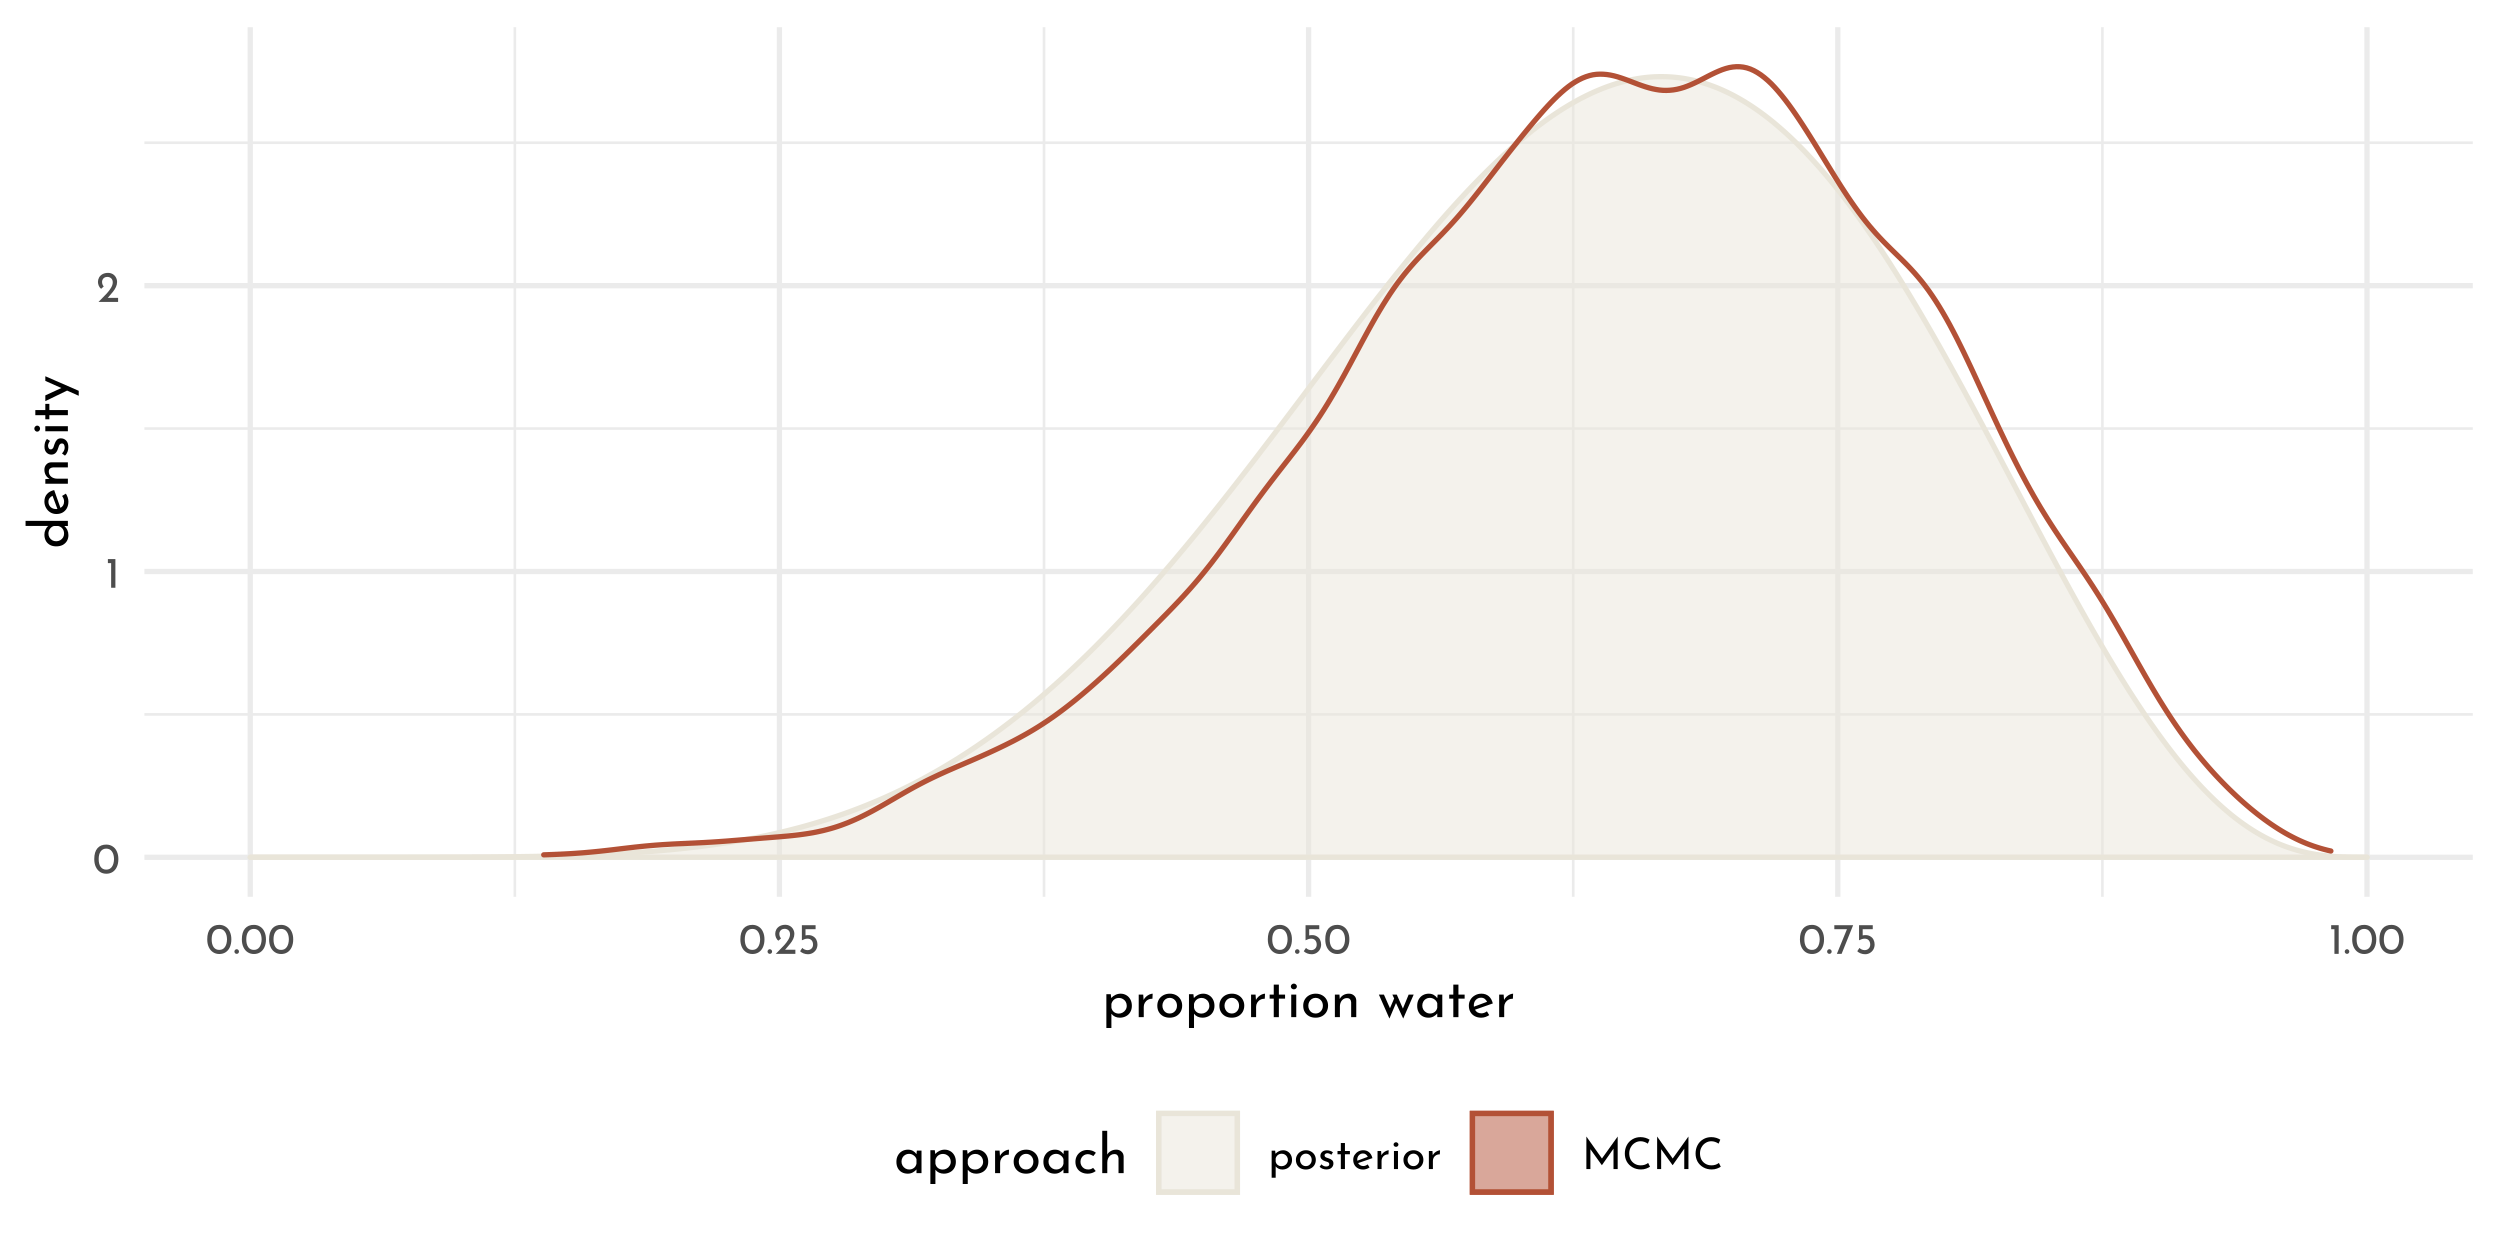 <?xml version="1.0" encoding="UTF-8"?>
<svg xmlns="http://www.w3.org/2000/svg" xmlns:xlink="http://www.w3.org/1999/xlink" width="504pt" height="252pt" viewBox="0 0 504 252" version="1.1">
<defs>
<g>
<symbol overflow="visible" id="glyph0-0">
<path style="stroke:none;" d=""/>
</symbol>
<symbol overflow="visible" id="glyph0-1">
<path style="stroke:none;" d="M 2.75 0.031 C 2.27 0.031 1.848 -0.086 1.484 -0.328 C 1.117 -0.566 0.832 -0.906 0.625 -1.344 C 0.414 -1.789 0.312 -2.316 0.312 -2.922 C 0.312 -3.879 0.523 -4.609 0.953 -5.109 C 1.391 -5.609 1.988 -5.852 2.75 -5.844 C 3.219 -5.844 3.633 -5.723 4 -5.484 C 4.375 -5.254 4.66 -4.914 4.859 -4.469 C 5.066 -4.031 5.172 -3.516 5.172 -2.922 C 5.172 -2.305 5.066 -1.773 4.859 -1.328 C 4.66 -0.891 4.375 -0.551 4 -0.312 C 3.633 -0.082 3.219 0.031 2.75 0.031 Z M 2.734 -0.797 C 3.234 -0.797 3.613 -0.988 3.875 -1.375 C 4.145 -1.758 4.285 -2.281 4.297 -2.938 C 4.285 -3.57 4.145 -4.078 3.875 -4.453 C 3.613 -4.836 3.234 -5.031 2.734 -5.031 C 2.242 -5.031 1.863 -4.836 1.594 -4.453 C 1.332 -4.078 1.203 -3.566 1.203 -2.922 C 1.203 -2.266 1.332 -1.742 1.594 -1.359 C 1.863 -0.984 2.242 -0.797 2.734 -0.797 Z M 2.734 -0.797 "/>
</symbol>
<symbol overflow="visible" id="glyph0-2">
<path style="stroke:none;" d="M 1.984 -5.781 L 1.984 0 L 1.125 0 L 1.125 -4.969 L 0.469 -4.969 L 0.469 -5.781 Z M 1.984 -5.781 "/>
</symbol>
<symbol overflow="visible" id="glyph0-3">
<path style="stroke:none;" d="M 4.422 -0.828 L 4.422 0 L 0.469 0 L 0.766 -0.297 C 1.359 -0.891 1.82 -1.367 2.156 -1.734 C 2.5 -2.109 2.781 -2.484 3 -2.859 C 3.227 -3.242 3.344 -3.602 3.344 -3.938 C 3.344 -4.301 3.234 -4.578 3.016 -4.766 C 2.805 -4.953 2.551 -5.047 2.25 -5.047 C 2.008 -5.047 1.805 -4.992 1.641 -4.891 C 1.484 -4.785 1.367 -4.656 1.297 -4.5 C 1.223 -4.352 1.188 -4.207 1.188 -4.062 C 1.188 -3.688 1.301 -3.375 1.531 -3.125 L 1.016 -2.656 C 0.816 -2.77 0.656 -2.969 0.531 -3.25 C 0.414 -3.531 0.359 -3.789 0.359 -4.031 C 0.359 -4.352 0.438 -4.656 0.594 -4.938 C 0.758 -5.219 0.992 -5.441 1.297 -5.609 C 1.609 -5.773 1.973 -5.859 2.391 -5.859 C 2.742 -5.859 3.062 -5.773 3.344 -5.609 C 3.625 -5.441 3.836 -5.219 3.984 -4.938 C 4.141 -4.656 4.219 -4.348 4.219 -4.016 C 4.219 -3.68 4.141 -3.344 3.984 -3 C 3.828 -2.664 3.629 -2.352 3.391 -2.062 C 3.16 -1.77 2.852 -1.406 2.469 -0.969 L 2.344 -0.828 Z M 4.422 -0.828 "/>
</symbol>
<symbol overflow="visible" id="glyph0-4">
<path style="stroke:none;" d="M 0.297 -0.469 C 0.297 -0.594 0.344 -0.703 0.438 -0.797 C 0.531 -0.891 0.641 -0.938 0.766 -0.938 C 0.879 -0.938 0.984 -0.891 1.078 -0.797 C 1.172 -0.703 1.219 -0.594 1.219 -0.469 C 1.219 -0.332 1.172 -0.219 1.078 -0.125 C 0.984 -0.039 0.879 0 0.766 0 C 0.641 0 0.531 -0.039 0.438 -0.125 C 0.344 -0.219 0.297 -0.332 0.297 -0.469 Z M 0.297 -0.469 "/>
</symbol>
<symbol overflow="visible" id="glyph0-5">
<path style="stroke:none;" d="M 2.266 -3.781 C 2.641 -3.781 2.961 -3.691 3.234 -3.516 C 3.516 -3.348 3.723 -3.125 3.859 -2.844 C 4.004 -2.562 4.078 -2.242 4.078 -1.891 C 4.078 -1.523 3.992 -1.191 3.828 -0.891 C 3.66 -0.598 3.43 -0.363 3.141 -0.188 C 2.848 -0.008 2.52 0.078 2.156 0.078 C 1.852 0.078 1.555 0.02 1.266 -0.094 C 0.984 -0.207 0.754 -0.352 0.578 -0.531 L 1.031 -1.203 C 1.145 -1.066 1.297 -0.957 1.484 -0.875 C 1.68 -0.789 1.879 -0.75 2.078 -0.75 C 2.398 -0.75 2.664 -0.852 2.875 -1.062 C 3.082 -1.27 3.188 -1.535 3.188 -1.859 C 3.188 -2.223 3.086 -2.516 2.891 -2.734 C 2.703 -2.953 2.426 -3.062 2.062 -3.062 C 1.863 -3.062 1.676 -3.031 1.5 -2.969 C 1.32 -2.914 1.133 -2.836 0.938 -2.734 L 0.938 -5.781 L 3.703 -5.781 L 3.703 -4.969 L 1.672 -4.969 L 1.672 -3.719 C 1.859 -3.758 2.055 -3.781 2.266 -3.781 Z M 2.266 -3.781 "/>
</symbol>
<symbol overflow="visible" id="glyph0-6">
<path style="stroke:none;" d="M 4.062 -5.781 L 1.734 0 L 0.781 0 L 2.812 -4.969 L 0.266 -4.969 L 0.266 -5.781 Z M 4.062 -5.781 "/>
</symbol>
<symbol overflow="visible" id="glyph0-7">
<path style="stroke:none;" d="M 3.016 -3.797 C 3.359 -3.797 3.664 -3.711 3.938 -3.547 C 4.219 -3.379 4.438 -3.145 4.594 -2.844 C 4.75 -2.551 4.828 -2.211 4.828 -1.828 C 4.828 -1.453 4.738 -1.117 4.562 -0.828 C 4.395 -0.535 4.16 -0.305 3.859 -0.141 C 3.566 0.016 3.238 0.094 2.875 0.094 C 2.602 0.094 2.348 0.035 2.109 -0.078 C 1.867 -0.191 1.676 -0.348 1.531 -0.547 L 1.531 1.75 L 0.719 1.75 L 0.719 -3.703 L 1.422 -3.703 L 1.5 -3.094 C 1.688 -3.301 1.91 -3.469 2.172 -3.594 C 2.43 -3.727 2.711 -3.797 3.016 -3.797 Z M 2.703 -0.578 C 2.93 -0.578 3.145 -0.629 3.344 -0.734 C 3.539 -0.836 3.695 -0.984 3.812 -1.172 C 3.938 -1.367 4 -1.586 4 -1.828 C 4 -2.066 3.941 -2.281 3.828 -2.469 C 3.723 -2.664 3.578 -2.816 3.391 -2.922 C 3.203 -3.035 2.992 -3.094 2.766 -3.094 C 2.453 -3.094 2.188 -3.004 1.969 -2.828 C 1.75 -2.66 1.602 -2.43 1.531 -2.141 L 1.531 -1.531 C 1.57 -1.25 1.703 -1.02 1.922 -0.844 C 2.148 -0.664 2.41 -0.578 2.703 -0.578 Z M 2.703 -0.578 "/>
</symbol>
<symbol overflow="visible" id="glyph0-8">
<path style="stroke:none;" d="M 0.391 -1.859 C 0.391 -2.211 0.477 -2.535 0.656 -2.828 C 0.832 -3.129 1.07 -3.363 1.375 -3.531 C 1.688 -3.707 2.035 -3.797 2.422 -3.797 C 2.805 -3.797 3.148 -3.707 3.453 -3.531 C 3.754 -3.363 3.988 -3.133 4.156 -2.844 C 4.32 -2.551 4.406 -2.223 4.406 -1.859 C 4.406 -1.492 4.32 -1.16 4.156 -0.859 C 3.988 -0.566 3.75 -0.332 3.438 -0.156 C 3.133 0.008 2.789 0.094 2.406 0.094 C 2.02 0.094 1.676 0.016 1.375 -0.141 C 1.07 -0.305 0.832 -0.535 0.656 -0.828 C 0.477 -1.129 0.391 -1.473 0.391 -1.859 Z M 1.219 -1.844 C 1.219 -1.613 1.27 -1.398 1.375 -1.203 C 1.477 -1.016 1.617 -0.863 1.797 -0.75 C 1.973 -0.645 2.172 -0.594 2.391 -0.594 C 2.734 -0.594 3.016 -0.711 3.234 -0.953 C 3.461 -1.191 3.578 -1.488 3.578 -1.844 C 3.578 -2.207 3.461 -2.508 3.234 -2.75 C 3.016 -2.988 2.734 -3.109 2.391 -3.109 C 2.172 -3.109 1.973 -3.051 1.797 -2.938 C 1.617 -2.82 1.477 -2.664 1.375 -2.469 C 1.27 -2.281 1.219 -2.07 1.219 -1.844 Z M 1.219 -1.844 "/>
</symbol>
<symbol overflow="visible" id="glyph0-9">
<path style="stroke:none;" d="M 1.734 0.078 C 1.473 0.078 1.219 0.031 0.969 -0.062 C 0.727 -0.156 0.531 -0.289 0.375 -0.469 L 0.734 -0.953 C 0.879 -0.805 1.031 -0.695 1.188 -0.625 C 1.352 -0.551 1.516 -0.516 1.672 -0.516 C 1.867 -0.516 2.023 -0.551 2.141 -0.625 C 2.266 -0.695 2.328 -0.812 2.328 -0.969 C 2.328 -1.094 2.289 -1.191 2.219 -1.266 C 2.145 -1.348 2.055 -1.406 1.953 -1.438 C 1.859 -1.477 1.695 -1.531 1.469 -1.594 C 0.844 -1.801 0.531 -2.16 0.531 -2.672 C 0.531 -2.973 0.645 -3.234 0.875 -3.453 C 1.102 -3.672 1.422 -3.781 1.828 -3.781 C 2.078 -3.781 2.301 -3.742 2.5 -3.672 C 2.707 -3.609 2.895 -3.508 3.062 -3.375 L 2.734 -2.875 C 2.641 -2.969 2.52 -3.039 2.375 -3.094 C 2.227 -3.156 2.094 -3.191 1.969 -3.203 C 1.801 -3.203 1.66 -3.16 1.547 -3.078 C 1.43 -3.004 1.375 -2.898 1.375 -2.766 C 1.375 -2.648 1.41 -2.555 1.484 -2.484 C 1.555 -2.41 1.633 -2.359 1.719 -2.328 C 1.801 -2.297 1.961 -2.238 2.203 -2.156 C 2.504 -2.062 2.738 -1.938 2.906 -1.781 C 3.07 -1.625 3.156 -1.41 3.156 -1.141 C 3.156 -0.785 3.031 -0.492 2.781 -0.266 C 2.539 -0.035 2.191 0.078 1.734 0.078 Z M 1.734 0.078 "/>
</symbol>
<symbol overflow="visible" id="glyph0-10">
<path style="stroke:none;" d="M 1.891 -5.25 L 1.891 -3.641 L 2.891 -3.641 L 2.891 -2.984 L 1.891 -2.984 L 1.891 0 L 1.062 0 L 1.062 -2.984 L 0.391 -2.984 L 0.391 -3.641 L 1.062 -3.641 L 1.062 -5.25 Z M 1.891 -5.25 "/>
</symbol>
<symbol overflow="visible" id="glyph0-11">
<path style="stroke:none;" d="M 2.422 -0.609 C 2.723 -0.609 3.02 -0.719 3.312 -0.938 L 3.688 -0.328 C 3.488 -0.191 3.273 -0.086 3.047 -0.016 C 2.828 0.055 2.613 0.094 2.406 0.094 C 2 0.094 1.645 0.008 1.344 -0.156 C 1.039 -0.32 0.805 -0.551 0.641 -0.844 C 0.473 -1.145 0.391 -1.477 0.391 -1.844 C 0.391 -2.207 0.477 -2.535 0.656 -2.828 C 0.844 -3.117 1.086 -3.352 1.391 -3.531 C 1.703 -3.707 2.047 -3.797 2.422 -3.797 C 2.891 -3.797 3.285 -3.656 3.609 -3.375 C 3.93 -3.094 4.148 -2.703 4.266 -2.203 L 1.375 -1.203 C 1.488 -1.016 1.633 -0.867 1.812 -0.766 C 1.988 -0.66 2.191 -0.609 2.422 -0.609 Z M 2.359 -3.141 C 2.023 -3.141 1.75 -3.02 1.531 -2.781 C 1.312 -2.551 1.203 -2.254 1.203 -1.891 C 1.203 -1.805 1.207 -1.738 1.219 -1.688 L 3.328 -2.469 C 3.242 -2.664 3.117 -2.828 2.953 -2.953 C 2.797 -3.078 2.598 -3.141 2.359 -3.141 Z M 2.359 -3.141 "/>
</symbol>
<symbol overflow="visible" id="glyph0-12">
<path style="stroke:none;" d="M 1.5 -2.781 C 1.594 -2.977 1.723 -3.148 1.891 -3.297 C 2.066 -3.453 2.254 -3.57 2.453 -3.656 C 2.648 -3.738 2.82 -3.785 2.969 -3.797 L 2.922 -2.969 C 2.66 -2.977 2.422 -2.926 2.203 -2.812 C 1.992 -2.695 1.828 -2.535 1.703 -2.328 C 1.586 -2.117 1.531 -1.895 1.531 -1.656 L 1.531 0 L 0.719 0 L 0.719 -3.641 L 1.438 -3.641 Z M 1.5 -2.781 "/>
</symbol>
<symbol overflow="visible" id="glyph0-13">
<path style="stroke:none;" d="M 1.531 -3.641 L 1.531 0 L 0.719 0 L 0.719 -3.641 Z M 0.641 -4.938 C 0.641 -5.07 0.688 -5.18 0.781 -5.266 C 0.883 -5.359 1.004 -5.406 1.141 -5.406 C 1.266 -5.406 1.375 -5.359 1.469 -5.266 C 1.57 -5.18 1.625 -5.07 1.625 -4.938 C 1.625 -4.812 1.57 -4.703 1.469 -4.609 C 1.375 -4.523 1.266 -4.484 1.141 -4.484 C 1.004 -4.484 0.883 -4.523 0.781 -4.609 C 0.688 -4.703 0.641 -4.812 0.641 -4.938 Z M 0.641 -4.938 "/>
</symbol>
<symbol overflow="visible" id="glyph0-14">
<path style="stroke:none;" d="M 7.234 -6.562 L 7.234 0 L 6.391 0 L 6.391 -4.109 L 4.062 -0.797 L 4.031 -0.797 L 1.734 -4 L 1.734 0 L 0.922 0 L 0.922 -6.562 L 4.062 -2.125 Z M 7.234 -6.562 "/>
</symbol>
<symbol overflow="visible" id="glyph0-15">
<path style="stroke:none;" d="M 5.594 -0.469 C 5.383 -0.332 5.125 -0.207 4.812 -0.094 C 4.5 0.02 4.156 0.078 3.781 0.078 C 3.133 0.078 2.562 -0.066 2.062 -0.359 C 1.562 -0.648 1.176 -1.035 0.906 -1.516 C 0.645 -2.004 0.516 -2.539 0.516 -3.125 C 0.516 -3.758 0.648 -4.328 0.922 -4.828 C 1.191 -5.328 1.566 -5.719 2.047 -6 C 2.523 -6.289 3.066 -6.438 3.672 -6.438 C 4.023 -6.438 4.359 -6.391 4.672 -6.297 C 4.984 -6.203 5.258 -6.078 5.5 -5.922 L 5.156 -5.125 C 4.676 -5.445 4.188 -5.609 3.688 -5.609 C 3.281 -5.609 2.898 -5.5 2.547 -5.281 C 2.203 -5.07 1.926 -4.781 1.719 -4.406 C 1.508 -4.031 1.406 -3.617 1.406 -3.172 C 1.406 -2.711 1.5 -2.297 1.688 -1.922 C 1.883 -1.555 2.16 -1.27 2.516 -1.062 C 2.867 -0.852 3.273 -0.75 3.734 -0.75 C 4.305 -0.75 4.801 -0.91 5.219 -1.234 Z M 5.594 -0.469 "/>
</symbol>
<symbol overflow="visible" id="glyph1-0">
<path style="stroke:none;" d=""/>
</symbol>
<symbol overflow="visible" id="glyph1-1">
<path style="stroke:none;" d="M 3.766 -4.734 C 4.191 -4.734 4.578 -4.629 4.922 -4.422 C 5.266 -4.223 5.535 -3.938 5.734 -3.562 C 5.93 -3.195 6.031 -2.77 6.031 -2.281 C 6.031 -1.812 5.926 -1.395 5.719 -1.031 C 5.508 -0.664 5.219 -0.383 4.844 -0.188 C 4.469 0.008 4.051 0.109 3.594 0.109 C 3.258 0.109 2.941 0.039 2.641 -0.094 C 2.336 -0.238 2.094 -0.438 1.906 -0.688 L 1.906 2.188 L 0.891 2.188 L 0.891 -4.625 L 1.781 -4.625 L 1.875 -3.859 C 2.102 -4.117 2.379 -4.328 2.703 -4.484 C 3.035 -4.648 3.391 -4.734 3.766 -4.734 Z M 3.391 -0.719 C 3.672 -0.719 3.93 -0.785 4.172 -0.922 C 4.422 -1.055 4.617 -1.242 4.766 -1.484 C 4.922 -1.723 5 -1.988 5 -2.281 C 5 -2.582 4.93 -2.852 4.797 -3.094 C 4.66 -3.332 4.473 -3.52 4.234 -3.656 C 4.004 -3.801 3.742 -3.875 3.453 -3.875 C 3.066 -3.875 2.734 -3.766 2.453 -3.547 C 2.18 -3.328 2 -3.035 1.906 -2.672 L 1.906 -1.906 C 1.969 -1.562 2.133 -1.273 2.406 -1.047 C 2.688 -0.828 3.016 -0.719 3.391 -0.719 Z M 3.391 -0.719 "/>
</symbol>
<symbol overflow="visible" id="glyph1-2">
<path style="stroke:none;" d="M 1.875 -3.469 C 2 -3.719 2.164 -3.938 2.375 -4.125 C 2.594 -4.32 2.82 -4.473 3.062 -4.578 C 3.312 -4.68 3.523 -4.734 3.703 -4.734 L 3.656 -3.719 C 3.332 -3.727 3.035 -3.66 2.766 -3.516 C 2.492 -3.367 2.281 -3.164 2.125 -2.906 C 1.977 -2.645 1.906 -2.367 1.906 -2.078 L 1.906 0 L 0.891 0 L 0.891 -4.547 L 1.797 -4.547 Z M 1.875 -3.469 "/>
</symbol>
<symbol overflow="visible" id="glyph1-3">
<path style="stroke:none;" d="M 0.5 -2.328 C 0.5 -2.766 0.602 -3.172 0.812 -3.547 C 1.031 -3.922 1.332 -4.211 1.719 -4.422 C 2.102 -4.629 2.539 -4.734 3.031 -4.734 C 3.508 -4.734 3.938 -4.629 4.312 -4.422 C 4.695 -4.211 4.992 -3.922 5.203 -3.547 C 5.41 -3.18 5.516 -2.773 5.516 -2.328 C 5.516 -1.867 5.41 -1.453 5.203 -1.078 C 4.992 -0.711 4.695 -0.422 4.312 -0.203 C 3.926 0.004 3.488 0.109 3 0.109 C 2.52 0.109 2.086 0.008 1.703 -0.188 C 1.328 -0.395 1.031 -0.68 0.812 -1.047 C 0.602 -1.41 0.5 -1.836 0.5 -2.328 Z M 1.531 -2.312 C 1.531 -2.02 1.594 -1.754 1.719 -1.516 C 1.844 -1.273 2.016 -1.082 2.234 -0.938 C 2.461 -0.801 2.711 -0.734 2.984 -0.734 C 3.41 -0.734 3.766 -0.883 4.047 -1.188 C 4.328 -1.488 4.469 -1.863 4.469 -2.312 C 4.469 -2.758 4.328 -3.133 4.047 -3.438 C 3.766 -3.738 3.41 -3.891 2.984 -3.891 C 2.711 -3.891 2.461 -3.816 2.234 -3.672 C 2.016 -3.535 1.844 -3.344 1.719 -3.094 C 1.594 -2.852 1.531 -2.594 1.531 -2.312 Z M 1.531 -2.312 "/>
</symbol>
<symbol overflow="visible" id="glyph1-4">
<path style="stroke:none;" d="M 2.359 -6.562 L 2.359 -4.547 L 3.609 -4.547 L 3.609 -3.734 L 2.359 -3.734 L 2.359 0 L 1.328 0 L 1.328 -3.734 L 0.5 -3.734 L 0.5 -4.547 L 1.328 -4.547 L 1.328 -6.562 Z M 2.359 -6.562 "/>
</symbol>
<symbol overflow="visible" id="glyph1-5">
<path style="stroke:none;" d="M 1.906 -4.547 L 1.906 0 L 0.891 0 L 0.891 -4.547 Z M 0.812 -6.188 C 0.812 -6.344 0.875 -6.477 1 -6.594 C 1.125 -6.707 1.266 -6.766 1.422 -6.766 C 1.586 -6.766 1.727 -6.707 1.844 -6.594 C 1.969 -6.477 2.031 -6.344 2.031 -6.188 C 2.031 -6.02 1.969 -5.879 1.844 -5.766 C 1.727 -5.66 1.586 -5.609 1.422 -5.609 C 1.266 -5.609 1.125 -5.66 1 -5.766 C 0.875 -5.879 0.812 -6.02 0.812 -6.188 Z M 0.812 -6.188 "/>
</symbol>
<symbol overflow="visible" id="glyph1-6">
<path style="stroke:none;" d="M 3.719 -4.734 C 4.145 -4.734 4.492 -4.602 4.766 -4.344 C 5.047 -4.094 5.191 -3.766 5.203 -3.359 L 5.203 0 L 4.172 0 L 4.172 -3.016 C 4.148 -3.273 4.07 -3.477 3.938 -3.625 C 3.801 -3.77 3.594 -3.844 3.312 -3.844 C 2.906 -3.844 2.566 -3.68 2.297 -3.359 C 2.035 -3.035 1.906 -2.629 1.906 -2.141 L 1.906 0 L 0.891 0 L 0.891 -4.547 L 1.812 -4.547 L 1.875 -3.672 C 2.039 -4.004 2.285 -4.266 2.609 -4.453 C 2.93 -4.641 3.301 -4.734 3.719 -4.734 Z M 3.719 -4.734 "/>
</symbol>
<symbol overflow="visible" id="glyph1-7">
<path style="stroke:none;" d=""/>
</symbol>
<symbol overflow="visible" id="glyph1-8">
<path style="stroke:none;" d="M 7.219 -4.547 L 5.109 0.281 L 3.656 -2.844 L 2.328 0.281 L 0.203 -4.547 L 1.219 -4.547 L 2.438 -1.797 L 3.281 -3.766 L 2.922 -4.547 L 3.812 -4.547 L 5.047 -1.734 L 6.203 -4.547 Z M 7.219 -4.547 "/>
</symbol>
<symbol overflow="visible" id="glyph1-9">
<path style="stroke:none;" d="M 5.562 -4.547 L 5.562 0 L 4.547 0 L 4.547 -0.75 C 4.379 -0.531 4.141 -0.332 3.828 -0.156 C 3.523 0.02 3.18 0.109 2.797 0.109 C 2.359 0.109 1.961 0.016 1.609 -0.172 C 1.266 -0.359 0.992 -0.629 0.797 -0.984 C 0.598 -1.348 0.5 -1.781 0.5 -2.281 C 0.5 -2.781 0.602 -3.211 0.812 -3.578 C 1.02 -3.953 1.301 -4.238 1.656 -4.438 C 2.008 -4.633 2.406 -4.734 2.844 -4.734 C 3.227 -4.734 3.562 -4.648 3.844 -4.484 C 4.133 -4.316 4.367 -4.098 4.547 -3.828 L 4.625 -4.547 Z M 3.062 -0.734 C 3.438 -0.734 3.758 -0.836 4.031 -1.047 C 4.301 -1.254 4.473 -1.539 4.547 -1.906 L 4.547 -2.812 C 4.453 -3.125 4.266 -3.379 3.984 -3.578 C 3.711 -3.785 3.395 -3.891 3.031 -3.891 C 2.758 -3.891 2.508 -3.82 2.281 -3.688 C 2.051 -3.562 1.867 -3.379 1.734 -3.141 C 1.598 -2.898 1.531 -2.629 1.531 -2.328 C 1.531 -2.035 1.598 -1.77 1.734 -1.531 C 1.879 -1.289 2.066 -1.098 2.297 -0.953 C 2.535 -0.805 2.789 -0.734 3.062 -0.734 Z M 3.062 -0.734 "/>
</symbol>
<symbol overflow="visible" id="glyph1-10">
<path style="stroke:none;" d="M 3.031 -0.766 C 3.406 -0.766 3.773 -0.898 4.141 -1.172 L 4.609 -0.406 C 4.367 -0.25 4.109 -0.125 3.828 -0.031 C 3.547 0.062 3.27 0.109 3 0.109 C 2.5 0.109 2.055 0.004 1.672 -0.203 C 1.297 -0.41 1.004 -0.695 0.797 -1.062 C 0.598 -1.426 0.5 -1.844 0.5 -2.312 C 0.5 -2.758 0.609 -3.164 0.828 -3.531 C 1.055 -3.906 1.363 -4.195 1.75 -4.406 C 2.133 -4.625 2.562 -4.734 3.031 -4.734 C 3.625 -4.734 4.117 -4.562 4.516 -4.219 C 4.91 -3.875 5.18 -3.391 5.328 -2.766 L 1.734 -1.5 C 1.859 -1.27 2.031 -1.086 2.25 -0.953 C 2.477 -0.828 2.738 -0.766 3.031 -0.766 Z M 2.953 -3.922 C 2.535 -3.922 2.188 -3.773 1.906 -3.484 C 1.633 -3.191 1.5 -2.816 1.5 -2.359 C 1.5 -2.254 1.504 -2.172 1.516 -2.109 L 4.172 -3.094 C 4.055 -3.344 3.898 -3.539 3.703 -3.688 C 3.504 -3.844 3.254 -3.922 2.953 -3.922 Z M 2.953 -3.922 "/>
</symbol>
<symbol overflow="visible" id="glyph1-11">
<path style="stroke:none;" d="M 4.594 -0.422 C 4.383 -0.254 4.141 -0.125 3.859 -0.031 C 3.578 0.062 3.285 0.109 2.984 0.109 C 2.492 0.109 2.062 0.008 1.688 -0.188 C 1.312 -0.383 1.02 -0.664 0.812 -1.031 C 0.602 -1.395 0.5 -1.812 0.5 -2.281 C 0.5 -2.75 0.609 -3.164 0.828 -3.531 C 1.047 -3.895 1.336 -4.176 1.703 -4.375 C 2.066 -4.57 2.461 -4.672 2.891 -4.672 C 3.586 -4.672 4.164 -4.484 4.625 -4.109 L 4.109 -3.438 C 3.961 -3.539 3.789 -3.629 3.594 -3.703 C 3.406 -3.785 3.203 -3.828 2.984 -3.828 C 2.711 -3.828 2.461 -3.758 2.234 -3.625 C 2.016 -3.488 1.836 -3.301 1.703 -3.062 C 1.578 -2.832 1.516 -2.57 1.516 -2.281 C 1.516 -2 1.582 -1.738 1.719 -1.5 C 1.852 -1.27 2.035 -1.082 2.266 -0.938 C 2.504 -0.801 2.773 -0.734 3.078 -0.734 C 3.453 -0.734 3.781 -0.844 4.062 -1.062 Z M 4.594 -0.422 "/>
</symbol>
<symbol overflow="visible" id="glyph1-12">
<path style="stroke:none;" d="M 3.719 -4.734 C 4.145 -4.734 4.492 -4.602 4.766 -4.344 C 5.047 -4.094 5.191 -3.766 5.203 -3.359 L 5.203 0 L 4.172 0 L 4.172 -3.016 C 4.148 -3.273 4.07 -3.477 3.938 -3.625 C 3.801 -3.77 3.594 -3.844 3.312 -3.844 C 3.051 -3.844 2.812 -3.77 2.594 -3.625 C 2.383 -3.477 2.219 -3.273 2.094 -3.016 C 1.969 -2.754 1.906 -2.461 1.906 -2.141 L 1.906 0 L 0.891 0 L 0.891 -8.531 L 1.891 -8.531 L 1.891 -3.734 C 2.055 -4.035 2.301 -4.273 2.625 -4.453 C 2.945 -4.641 3.312 -4.734 3.719 -4.734 Z M 3.719 -4.734 "/>
</symbol>
<symbol overflow="visible" id="glyph2-0">
<path style="stroke:none;" d=""/>
</symbol>
<symbol overflow="visible" id="glyph2-1">
<path style="stroke:none;" d="M -8.531 -5.641 L 0 -5.641 L 0 -4.609 L -0.719 -4.609 C -0.457 -4.391 -0.254 -4.117 -0.109 -3.797 C 0.035 -3.484 0.109 -3.133 0.109 -2.75 C 0.109 -2.32 0.008 -1.938 -0.188 -1.594 C -0.395 -1.25 -0.68 -0.977 -1.047 -0.781 C -1.422 -0.594 -1.852 -0.5 -2.344 -0.5 C -2.832 -0.5 -3.258 -0.598 -3.625 -0.797 C -3.988 -1.004 -4.266 -1.285 -4.453 -1.641 C -4.641 -2.004 -4.734 -2.414 -4.734 -2.875 C -4.734 -3.219 -4.66 -3.547 -4.516 -3.859 C -4.379 -4.18 -4.188 -4.438 -3.938 -4.625 L -8.531 -4.625 Z M -0.766 -3.062 C -0.766 -3.457 -0.867 -3.789 -1.078 -4.062 C -1.297 -4.344 -1.586 -4.523 -1.953 -4.609 L -2.812 -4.609 C -3.133 -4.523 -3.398 -4.336 -3.609 -4.047 C -3.816 -3.766 -3.922 -3.438 -3.922 -3.062 C -3.922 -2.789 -3.852 -2.535 -3.719 -2.297 C -3.582 -2.066 -3.395 -1.879 -3.156 -1.734 C -2.926 -1.598 -2.66 -1.531 -2.359 -1.531 C -2.055 -1.531 -1.785 -1.598 -1.547 -1.734 C -1.305 -1.879 -1.113 -2.066 -0.969 -2.297 C -0.832 -2.535 -0.766 -2.789 -0.766 -3.062 Z M -0.766 -3.062 "/>
</symbol>
<symbol overflow="visible" id="glyph2-2">
<path style="stroke:none;" d="M -0.766 -3.031 C -0.766 -3.406 -0.898 -3.773 -1.172 -4.141 L -0.406 -4.609 C -0.25 -4.367 -0.125 -4.109 -0.031 -3.828 C 0.062 -3.547 0.109 -3.27 0.109 -3 C 0.109 -2.5 0.004 -2.055 -0.203 -1.672 C -0.41 -1.297 -0.695 -1.004 -1.062 -0.797 C -1.426 -0.598 -1.844 -0.5 -2.312 -0.5 C -2.758 -0.5 -3.164 -0.609 -3.531 -0.828 C -3.906 -1.055 -4.195 -1.363 -4.406 -1.75 C -4.625 -2.133 -4.734 -2.562 -4.734 -3.031 C -4.734 -3.625 -4.562 -4.117 -4.219 -4.516 C -3.875 -4.91 -3.391 -5.18 -2.766 -5.328 L -1.5 -1.734 C -1.27 -1.859 -1.086 -2.031 -0.953 -2.25 C -0.828 -2.477 -0.766 -2.738 -0.766 -3.031 Z M -3.922 -2.953 C -3.922 -2.535 -3.773 -2.188 -3.484 -1.906 C -3.191 -1.633 -2.816 -1.5 -2.359 -1.5 C -2.254 -1.5 -2.172 -1.504 -2.109 -1.516 L -3.094 -4.172 C -3.344 -4.055 -3.539 -3.898 -3.688 -3.703 C -3.844 -3.504 -3.922 -3.254 -3.922 -2.953 Z M -3.922 -2.953 "/>
</symbol>
<symbol overflow="visible" id="glyph2-3">
<path style="stroke:none;" d="M -4.734 -3.719 C -4.734 -4.145 -4.602 -4.492 -4.344 -4.766 C -4.094 -5.047 -3.766 -5.191 -3.359 -5.203 L 0 -5.203 L 0 -4.172 L -3.016 -4.172 C -3.273 -4.148 -3.477 -4.07 -3.625 -3.938 C -3.77 -3.801 -3.844 -3.594 -3.844 -3.312 C -3.844 -2.906 -3.68 -2.566 -3.359 -2.297 C -3.035 -2.035 -2.629 -1.906 -2.141 -1.906 L 0 -1.906 L 0 -0.891 L -4.547 -0.891 L -4.547 -1.812 L -3.672 -1.875 C -4.004 -2.039 -4.266 -2.285 -4.453 -2.609 C -4.641 -2.93 -4.734 -3.301 -4.734 -3.719 Z M -4.734 -3.719 "/>
</symbol>
<symbol overflow="visible" id="glyph2-4">
<path style="stroke:none;" d="M 0.094 -2.172 C 0.094 -1.836 0.035 -1.52 -0.078 -1.219 C -0.191 -0.914 -0.363 -0.664 -0.594 -0.469 L -1.188 -0.906 C -1.008 -1.094 -0.875 -1.285 -0.781 -1.484 C -0.688 -1.691 -0.641 -1.895 -0.641 -2.094 C -0.641 -2.332 -0.688 -2.531 -0.781 -2.688 C -0.875 -2.844 -1.02 -2.922 -1.219 -2.922 C -1.375 -2.922 -1.5 -2.867 -1.594 -2.766 C -1.688 -2.672 -1.754 -2.562 -1.797 -2.438 C -1.848 -2.32 -1.914 -2.125 -2 -1.844 C -2.25 -1.062 -2.691 -0.672 -3.328 -0.672 C -3.711 -0.672 -4.039 -0.812 -4.312 -1.094 C -4.582 -1.375 -4.719 -1.77 -4.719 -2.281 C -4.719 -2.602 -4.676 -2.891 -4.594 -3.141 C -4.52 -3.391 -4.395 -3.617 -4.219 -3.828 L -3.594 -3.422 C -3.707 -3.305 -3.801 -3.156 -3.875 -2.969 C -3.957 -2.789 -4 -2.625 -4 -2.469 C -4 -2.258 -3.945 -2.082 -3.844 -1.938 C -3.75 -1.789 -3.617 -1.719 -3.453 -1.719 C -3.316 -1.719 -3.203 -1.766 -3.109 -1.859 C -3.016 -1.953 -2.945 -2.051 -2.906 -2.156 C -2.863 -2.258 -2.797 -2.461 -2.703 -2.766 C -2.578 -3.141 -2.414 -3.43 -2.219 -3.641 C -2.02 -3.848 -1.754 -3.953 -1.422 -3.953 C -0.984 -3.953 -0.617 -3.797 -0.328 -3.484 C -0.047 -3.18 0.094 -2.742 0.094 -2.172 Z M 0.094 -2.172 "/>
</symbol>
<symbol overflow="visible" id="glyph2-5">
<path style="stroke:none;" d="M -4.547 -1.906 L 0 -1.906 L 0 -0.891 L -4.547 -0.891 Z M -6.188 -0.812 C -6.344 -0.812 -6.477 -0.875 -6.594 -1 C -6.707 -1.125 -6.766 -1.266 -6.766 -1.422 C -6.766 -1.586 -6.707 -1.727 -6.594 -1.844 C -6.477 -1.969 -6.344 -2.031 -6.188 -2.031 C -6.02 -2.031 -5.879 -1.969 -5.766 -1.844 C -5.66 -1.727 -5.609 -1.586 -5.609 -1.422 C -5.609 -1.266 -5.66 -1.125 -5.766 -1 C -5.879 -0.875 -6.02 -0.812 -6.188 -0.812 Z M -6.188 -0.812 "/>
</symbol>
<symbol overflow="visible" id="glyph2-6">
<path style="stroke:none;" d="M -6.562 -2.359 L -4.547 -2.359 L -4.547 -3.609 L -3.734 -3.609 L -3.734 -2.359 L 0 -2.359 L 0 -1.328 L -3.734 -1.328 L -3.734 -0.5 L -4.547 -0.5 L -4.547 -1.328 L -6.562 -1.328 Z M -6.562 -2.359 "/>
</symbol>
<symbol overflow="visible" id="glyph2-7">
<path style="stroke:none;" d="M -4.547 -5.219 L 2.188 -2.281 L 2.188 -1.281 L -0.156 -2.328 L -4.547 -0.203 L -4.547 -1.359 L -1.312 -2.844 L -4.547 -4.281 Z M -4.547 -5.219 "/>
</symbol>
</g>
<clipPath id="clip1">
  <path d="M 29.113 143 L 498.52 143 L 498.52 145 L 29.113 145 Z M 29.113 143 "/>
</clipPath>
<clipPath id="clip2">
  <path d="M 29.113 86 L 498.52 86 L 498.52 87 L 29.113 87 Z M 29.113 86 "/>
</clipPath>
<clipPath id="clip3">
  <path d="M 29.113 28 L 498.52 28 L 498.52 30 L 29.113 30 Z M 29.113 28 "/>
</clipPath>
<clipPath id="clip4">
  <path d="M 103 5.48 L 105 5.48 L 105 180.805 L 103 180.805 Z M 103 5.48 "/>
</clipPath>
<clipPath id="clip5">
  <path d="M 210 5.48 L 211 5.48 L 211 180.805 L 210 180.805 Z M 210 5.48 "/>
</clipPath>
<clipPath id="clip6">
  <path d="M 316 5.48 L 318 5.48 L 318 180.805 L 316 180.805 Z M 316 5.48 "/>
</clipPath>
<clipPath id="clip7">
  <path d="M 423 5.48 L 425 5.48 L 425 180.805 L 423 180.805 Z M 423 5.48 "/>
</clipPath>
<clipPath id="clip8">
  <path d="M 29.113 172 L 498.52 172 L 498.52 174 L 29.113 174 Z M 29.113 172 "/>
</clipPath>
<clipPath id="clip9">
  <path d="M 29.113 114 L 498.52 114 L 498.52 116 L 29.113 116 Z M 29.113 114 "/>
</clipPath>
<clipPath id="clip10">
  <path d="M 29.113 57 L 498.52 57 L 498.52 59 L 29.113 59 Z M 29.113 57 "/>
</clipPath>
<clipPath id="clip11">
  <path d="M 49 5.48 L 51 5.48 L 51 180.805 L 49 180.805 Z M 49 5.48 "/>
</clipPath>
<clipPath id="clip12">
  <path d="M 156 5.48 L 158 5.48 L 158 180.805 L 156 180.805 Z M 156 5.48 "/>
</clipPath>
<clipPath id="clip13">
  <path d="M 263 5.48 L 265 5.48 L 265 180.805 L 263 180.805 Z M 263 5.48 "/>
</clipPath>
<clipPath id="clip14">
  <path d="M 369 5.48 L 372 5.48 L 372 180.805 L 369 180.805 Z M 369 5.48 "/>
</clipPath>
<clipPath id="clip15">
  <path d="M 476 5.48 L 478 5.48 L 478 180.805 L 476 180.805 Z M 476 5.48 "/>
</clipPath>
</defs>
<g id="surface124">
<rect x="0" y="0" width="504" height="252" style="fill:rgb(100%,100%,100%);fill-opacity:1;stroke:none;"/>
<g clip-path="url(#clip1)" clip-rule="nonzero">
<path style="fill:none;stroke-width:0.533;stroke-linecap:butt;stroke-linejoin:round;stroke:rgb(92.157%,92.157%,92.157%);stroke-opacity:1;stroke-miterlimit:10;" d="M 29.113 144.023 L 498.52 144.023 "/>
</g>
<g clip-path="url(#clip2)" clip-rule="nonzero">
<path style="fill:none;stroke-width:0.533;stroke-linecap:butt;stroke-linejoin:round;stroke:rgb(92.157%,92.157%,92.157%);stroke-opacity:1;stroke-miterlimit:10;" d="M 29.113 86.398 L 498.52 86.398 "/>
</g>
<g clip-path="url(#clip3)" clip-rule="nonzero">
<path style="fill:none;stroke-width:0.533;stroke-linecap:butt;stroke-linejoin:round;stroke:rgb(92.157%,92.157%,92.157%);stroke-opacity:1;stroke-miterlimit:10;" d="M 29.113 28.777 L 498.52 28.777 "/>
</g>
<g clip-path="url(#clip4)" clip-rule="nonzero">
<path style="fill:none;stroke-width:0.533;stroke-linecap:butt;stroke-linejoin:round;stroke:rgb(92.157%,92.157%,92.157%);stroke-opacity:1;stroke-miterlimit:10;" d="M 103.793 180.801 L 103.793 5.48 "/>
</g>
<g clip-path="url(#clip5)" clip-rule="nonzero">
<path style="fill:none;stroke-width:0.533;stroke-linecap:butt;stroke-linejoin:round;stroke:rgb(92.157%,92.157%,92.157%);stroke-opacity:1;stroke-miterlimit:10;" d="M 210.477 180.801 L 210.477 5.48 "/>
</g>
<g clip-path="url(#clip6)" clip-rule="nonzero">
<path style="fill:none;stroke-width:0.533;stroke-linecap:butt;stroke-linejoin:round;stroke:rgb(92.157%,92.157%,92.157%);stroke-opacity:1;stroke-miterlimit:10;" d="M 317.16 180.801 L 317.16 5.48 "/>
</g>
<g clip-path="url(#clip7)" clip-rule="nonzero">
<path style="fill:none;stroke-width:0.533;stroke-linecap:butt;stroke-linejoin:round;stroke:rgb(92.157%,92.157%,92.157%);stroke-opacity:1;stroke-miterlimit:10;" d="M 423.844 180.801 L 423.844 5.48 "/>
</g>
<g clip-path="url(#clip8)" clip-rule="nonzero">
<path style="fill:none;stroke-width:1.067;stroke-linecap:butt;stroke-linejoin:round;stroke:rgb(92.157%,92.157%,92.157%);stroke-opacity:1;stroke-miterlimit:10;" d="M 29.113 172.832 L 498.52 172.832 "/>
</g>
<g clip-path="url(#clip9)" clip-rule="nonzero">
<path style="fill:none;stroke-width:1.067;stroke-linecap:butt;stroke-linejoin:round;stroke:rgb(92.157%,92.157%,92.157%);stroke-opacity:1;stroke-miterlimit:10;" d="M 29.113 115.211 L 498.52 115.211 "/>
</g>
<g clip-path="url(#clip10)" clip-rule="nonzero">
<path style="fill:none;stroke-width:1.067;stroke-linecap:butt;stroke-linejoin:round;stroke:rgb(92.157%,92.157%,92.157%);stroke-opacity:1;stroke-miterlimit:10;" d="M 29.113 57.59 L 498.52 57.59 "/>
</g>
<g clip-path="url(#clip11)" clip-rule="nonzero">
<path style="fill:none;stroke-width:1.067;stroke-linecap:butt;stroke-linejoin:round;stroke:rgb(92.157%,92.157%,92.157%);stroke-opacity:1;stroke-miterlimit:10;" d="M 50.449 180.801 L 50.449 5.48 "/>
</g>
<g clip-path="url(#clip12)" clip-rule="nonzero">
<path style="fill:none;stroke-width:1.067;stroke-linecap:butt;stroke-linejoin:round;stroke:rgb(92.157%,92.157%,92.157%);stroke-opacity:1;stroke-miterlimit:10;" d="M 157.133 180.801 L 157.133 5.48 "/>
</g>
<g clip-path="url(#clip13)" clip-rule="nonzero">
<path style="fill:none;stroke-width:1.067;stroke-linecap:butt;stroke-linejoin:round;stroke:rgb(92.157%,92.157%,92.157%);stroke-opacity:1;stroke-miterlimit:10;" d="M 263.816 180.801 L 263.816 5.48 "/>
</g>
<g clip-path="url(#clip14)" clip-rule="nonzero">
<path style="fill:none;stroke-width:1.067;stroke-linecap:butt;stroke-linejoin:round;stroke:rgb(92.157%,92.157%,92.157%);stroke-opacity:1;stroke-miterlimit:10;" d="M 370.5 180.801 L 370.5 5.48 "/>
</g>
<g clip-path="url(#clip15)" clip-rule="nonzero">
<path style="fill:none;stroke-width:1.067;stroke-linecap:butt;stroke-linejoin:round;stroke:rgb(92.157%,92.157%,92.157%);stroke-opacity:1;stroke-miterlimit:10;" d="M 477.184 180.801 L 477.184 5.48 "/>
</g>
<path style=" stroke:none;fill-rule:nonzero;fill:rgb(91.373%,89.804%,85.098%);fill-opacity:0.502;" d="M 50.449 172.832 L 76.961 172.832 L 77.816 172.828 L 82.094 172.828 L 82.949 172.824 L 84.656 172.824 L 85.512 172.82 L 86.367 172.82 L 87.223 172.816 L 88.078 172.816 L 89.789 172.809 L 90.645 172.809 L 94.066 172.793 L 94.918 172.789 L 95.773 172.781 L 97.484 172.773 L 101.762 172.734 L 102.617 172.723 L 103.473 172.715 L 105.184 172.691 L 106.035 172.676 L 106.891 172.664 L 109.457 172.617 L 112.879 172.539 L 114.59 172.492 L 117.156 172.41 L 118.008 172.379 L 118.863 172.348 L 120.574 172.277 L 122.285 172.199 L 123.996 172.113 L 125.707 172.02 L 126.562 171.969 L 128.273 171.859 L 129.125 171.801 L 130.836 171.676 L 131.691 171.609 L 133.402 171.469 L 135.113 171.312 L 135.969 171.23 L 136.824 171.145 L 137.68 171.055 L 138.535 170.961 L 139.391 170.863 L 140.242 170.766 L 141.098 170.66 L 141.953 170.551 L 143.664 170.324 L 144.52 170.203 L 146.23 169.945 L 147.086 169.812 L 147.941 169.672 L 148.797 169.527 L 149.652 169.379 L 150.508 169.227 L 151.363 169.066 L 152.215 168.902 L 153.07 168.73 L 153.926 168.555 L 154.781 168.375 L 155.637 168.188 L 156.492 167.996 L 157.348 167.797 L 158.203 167.594 L 159.059 167.383 L 159.914 167.164 L 160.77 166.941 L 161.625 166.715 L 162.48 166.477 L 163.332 166.234 L 164.188 165.984 L 165.043 165.73 L 165.898 165.465 L 166.754 165.195 L 167.609 164.918 L 168.465 164.633 L 169.32 164.34 L 170.176 164.043 L 171.031 163.734 L 171.887 163.422 L 172.742 163.098 L 173.598 162.766 L 174.453 162.43 L 175.305 162.082 L 176.16 161.727 L 177.016 161.367 L 177.871 160.996 L 178.727 160.613 L 179.582 160.227 L 180.438 159.832 L 181.293 159.426 L 182.148 159.012 L 183.004 158.59 L 183.859 158.156 L 184.715 157.715 L 185.57 157.266 L 186.422 156.809 L 187.277 156.34 L 188.133 155.863 L 188.988 155.375 L 189.844 154.883 L 190.699 154.375 L 191.555 153.859 L 192.41 153.336 L 193.266 152.805 L 194.121 152.258 L 194.977 151.707 L 195.832 151.145 L 196.688 150.57 L 197.539 149.988 L 198.395 149.395 L 199.25 148.793 L 200.105 148.184 L 200.961 147.559 L 201.816 146.93 L 202.672 146.285 L 203.527 145.637 L 204.383 144.973 L 205.238 144.301 L 206.094 143.621 L 206.949 142.93 L 207.805 142.227 L 208.66 141.516 L 209.512 140.793 L 210.367 140.062 L 211.223 139.32 L 212.078 138.57 L 212.934 137.809 L 213.789 137.039 L 214.645 136.258 L 215.5 135.469 L 216.355 134.668 L 217.211 133.855 L 218.066 133.039 L 218.922 132.207 L 219.777 131.371 L 220.629 130.523 L 221.484 129.664 L 222.34 128.797 L 223.195 127.922 L 224.051 127.039 L 224.906 126.145 L 225.762 125.242 L 226.617 124.328 L 227.473 123.41 L 228.328 122.48 L 229.184 121.543 L 230.039 120.598 L 230.895 119.641 L 231.75 118.68 L 232.602 117.711 L 233.457 116.73 L 234.312 115.746 L 235.168 114.75 L 236.023 113.75 L 236.879 112.738 L 237.734 111.723 L 238.59 110.703 L 239.445 109.672 L 240.301 108.637 L 241.156 107.594 L 242.012 106.543 L 242.867 105.488 L 243.719 104.426 L 244.574 103.359 L 245.43 102.285 L 246.285 101.207 L 247.141 100.125 L 247.996 99.035 L 248.852 97.941 L 249.707 96.844 L 250.562 95.742 L 251.418 94.637 L 252.273 93.527 L 253.129 92.414 L 253.984 91.297 L 254.836 90.176 L 255.691 89.055 L 256.547 87.93 L 258.258 85.672 L 260.824 82.273 L 264.246 77.727 L 265.102 76.594 L 265.957 75.457 L 266.809 74.32 L 269.375 70.922 L 271.086 68.664 L 271.941 67.539 L 272.797 66.418 L 273.652 65.301 L 275.363 63.074 L 276.219 61.969 L 277.074 60.867 L 277.926 59.77 L 279.637 57.59 L 280.492 56.512 L 281.348 55.438 L 282.203 54.371 L 283.059 53.309 L 283.914 52.258 L 284.77 51.211 L 285.625 50.172 L 286.48 49.145 L 287.336 48.125 L 288.191 47.113 L 289.047 46.109 L 289.898 45.117 L 290.754 44.137 L 291.609 43.164 L 292.465 42.203 L 293.32 41.254 L 294.176 40.316 L 295.031 39.391 L 295.887 38.477 L 296.742 37.574 L 297.598 36.688 L 298.453 35.812 L 299.309 34.949 L 300.164 34.102 L 301.016 33.27 L 301.871 32.453 L 302.727 31.648 L 303.582 30.863 L 304.438 30.09 L 305.293 29.336 L 306.148 28.594 L 307.004 27.871 L 307.859 27.168 L 308.715 26.48 L 309.57 25.809 L 310.426 25.156 L 311.281 24.523 L 312.133 23.91 L 312.988 23.312 L 313.844 22.738 L 314.699 22.18 L 315.555 21.645 L 316.41 21.129 L 317.266 20.633 L 318.121 20.156 L 318.977 19.703 L 319.832 19.273 L 320.688 18.863 L 321.543 18.473 L 322.398 18.109 L 323.254 17.766 L 324.105 17.445 L 324.961 17.145 L 325.816 16.871 L 326.672 16.621 L 327.527 16.395 L 328.383 16.191 L 329.238 16.012 L 330.094 15.855 L 330.949 15.727 L 331.805 15.621 L 332.66 15.539 L 333.516 15.484 L 334.371 15.457 L 335.223 15.453 L 336.078 15.473 L 336.934 15.52 L 337.789 15.594 L 338.645 15.691 L 339.5 15.816 L 340.355 15.969 L 341.211 16.148 L 342.066 16.352 L 342.922 16.582 L 343.777 16.84 L 344.633 17.125 L 345.488 17.438 L 346.344 17.773 L 347.195 18.141 L 348.051 18.531 L 348.906 18.949 L 349.762 19.395 L 350.617 19.867 L 351.473 20.367 L 352.328 20.895 L 353.184 21.445 L 354.039 22.027 L 354.895 22.633 L 355.75 23.266 L 356.605 23.926 L 357.461 24.609 L 358.312 25.324 L 359.168 26.062 L 360.023 26.824 L 360.879 27.617 L 361.734 28.43 L 362.59 29.273 L 363.445 30.141 L 364.301 31.031 L 365.156 31.949 L 366.012 32.891 L 366.867 33.855 L 367.723 34.848 L 368.578 35.859 L 369.43 36.898 L 370.285 37.961 L 371.141 39.047 L 371.996 40.152 L 372.852 41.281 L 373.707 42.434 L 374.562 43.609 L 375.418 44.805 L 376.273 46.02 L 377.129 47.258 L 377.984 48.516 L 378.84 49.793 L 379.695 51.09 L 380.551 52.406 L 381.402 53.742 L 382.258 55.094 L 383.113 56.465 L 383.969 57.852 L 384.824 59.254 L 385.68 60.676 L 386.535 62.109 L 387.391 63.562 L 388.246 65.027 L 389.102 66.504 L 389.957 67.996 L 390.812 69.504 L 391.668 71.02 L 392.52 72.551 L 393.375 74.09 L 394.23 75.641 L 395.086 77.199 L 395.941 78.77 L 396.797 80.348 L 397.652 81.934 L 398.508 83.523 L 400.219 86.727 L 401.074 88.336 L 401.93 89.949 L 402.785 91.566 L 403.637 93.188 L 404.492 94.809 L 407.059 99.684 L 409.625 104.547 L 411.336 107.773 L 413.047 110.984 L 413.902 112.578 L 414.758 114.168 L 415.609 115.746 L 416.465 117.32 L 417.32 118.883 L 418.176 120.434 L 419.031 121.977 L 419.887 123.504 L 420.742 125.023 L 421.598 126.527 L 422.453 128.016 L 423.309 129.492 L 424.164 130.949 L 425.02 132.395 L 425.875 133.82 L 426.727 135.23 L 427.582 136.617 L 428.438 137.988 L 429.293 139.34 L 430.148 140.672 L 431.004 141.98 L 431.859 143.266 L 432.715 144.531 L 433.57 145.773 L 434.426 146.988 L 435.281 148.184 L 436.137 149.352 L 436.992 150.492 L 437.848 151.609 L 438.699 152.699 L 439.555 153.762 L 440.41 154.797 L 441.266 155.805 L 442.121 156.781 L 442.977 157.73 L 443.832 158.652 L 444.688 159.543 L 445.543 160.402 L 446.398 161.234 L 447.254 162.035 L 448.109 162.809 L 448.965 163.547 L 449.816 164.258 L 450.672 164.934 L 451.527 165.582 L 452.383 166.199 L 453.238 166.785 L 454.094 167.34 L 454.949 167.867 L 455.805 168.359 L 456.66 168.828 L 457.516 169.262 L 458.371 169.668 L 459.227 170.047 L 460.082 170.395 L 460.934 170.715 L 461.789 171.012 L 462.645 171.277 L 463.5 171.52 L 464.355 171.738 L 465.211 171.93 L 466.066 172.102 L 466.922 172.25 L 467.777 172.379 L 468.633 172.488 L 469.488 172.578 L 470.344 172.652 L 471.199 172.711 L 472.055 172.754 L 472.906 172.785 L 473.762 172.809 L 474.617 172.824 L 476.328 172.832 L 477.184 172.832 Z M 50.449 172.832 "/>
<path style="fill:none;stroke-width:1.067;stroke-linecap:round;stroke-linejoin:round;stroke:rgb(91.373%,89.804%,85.098%);stroke-opacity:1;stroke-miterlimit:10;" d="M 50.449 172.832 L 76.961 172.832 L 77.816 172.828 L 82.094 172.828 L 82.949 172.824 L 84.656 172.824 L 85.512 172.82 L 86.367 172.82 L 87.223 172.816 L 88.078 172.816 L 89.789 172.809 L 90.645 172.809 L 94.066 172.793 L 94.918 172.789 L 95.773 172.781 L 97.484 172.773 L 101.762 172.734 L 102.617 172.723 L 103.473 172.715 L 105.184 172.691 L 106.035 172.676 L 106.891 172.664 L 109.457 172.617 L 112.879 172.539 L 114.59 172.492 L 117.156 172.41 L 118.008 172.379 L 118.863 172.348 L 120.574 172.277 L 122.285 172.199 L 123.996 172.113 L 125.707 172.02 L 126.562 171.969 L 128.273 171.859 L 129.125 171.801 L 130.836 171.676 L 131.691 171.609 L 133.402 171.469 L 135.113 171.312 L 135.969 171.23 L 136.824 171.145 L 137.68 171.055 L 138.535 170.961 L 139.391 170.863 L 140.242 170.766 L 141.098 170.66 L 141.953 170.551 L 143.664 170.324 L 144.52 170.203 L 146.23 169.945 L 147.086 169.812 L 147.941 169.672 L 148.797 169.527 L 149.652 169.379 L 150.508 169.227 L 151.363 169.066 L 152.215 168.902 L 153.07 168.73 L 153.926 168.555 L 154.781 168.375 L 155.637 168.188 L 156.492 167.996 L 157.348 167.797 L 158.203 167.594 L 159.059 167.383 L 159.914 167.164 L 160.77 166.941 L 161.625 166.715 L 162.48 166.477 L 163.332 166.234 L 164.188 165.984 L 165.043 165.73 L 165.898 165.465 L 166.754 165.195 L 167.609 164.918 L 168.465 164.633 L 169.32 164.34 L 170.176 164.043 L 171.031 163.734 L 171.887 163.422 L 172.742 163.098 L 173.598 162.766 L 174.453 162.43 L 175.305 162.082 L 176.16 161.727 L 177.016 161.367 L 177.871 160.996 L 178.727 160.613 L 179.582 160.227 L 180.438 159.832 L 181.293 159.426 L 182.148 159.012 L 183.004 158.59 L 183.859 158.156 L 184.715 157.715 L 185.57 157.266 L 186.422 156.809 L 187.277 156.34 L 188.133 155.863 L 188.988 155.375 L 189.844 154.883 L 190.699 154.375 L 191.555 153.859 L 192.41 153.336 L 193.266 152.805 L 194.121 152.258 L 194.977 151.707 L 195.832 151.145 L 196.688 150.57 L 197.539 149.988 L 198.395 149.395 L 199.25 148.793 L 200.105 148.184 L 200.961 147.559 L 201.816 146.93 L 202.672 146.285 L 203.527 145.637 L 204.383 144.973 L 205.238 144.301 L 206.094 143.621 L 206.949 142.93 L 207.805 142.227 L 208.66 141.516 L 209.512 140.793 L 210.367 140.062 L 211.223 139.32 L 212.078 138.57 L 212.934 137.809 L 213.789 137.039 L 214.645 136.258 L 215.5 135.469 L 216.355 134.668 L 217.211 133.855 L 218.066 133.039 L 218.922 132.207 L 219.777 131.371 L 220.629 130.523 L 221.484 129.664 L 222.34 128.797 L 223.195 127.922 L 224.051 127.039 L 224.906 126.145 L 225.762 125.242 L 226.617 124.328 L 227.473 123.41 L 228.328 122.48 L 229.184 121.543 L 230.039 120.598 L 230.895 119.641 L 231.75 118.68 L 232.602 117.711 L 233.457 116.73 L 234.312 115.746 L 235.168 114.75 L 236.023 113.75 L 236.879 112.738 L 237.734 111.723 L 238.59 110.703 L 239.445 109.672 L 240.301 108.637 L 241.156 107.594 L 242.012 106.543 L 242.867 105.488 L 243.719 104.426 L 244.574 103.359 L 245.43 102.285 L 246.285 101.207 L 247.141 100.125 L 247.996 99.035 L 248.852 97.941 L 249.707 96.844 L 250.562 95.742 L 251.418 94.637 L 252.273 93.527 L 253.129 92.414 L 253.984 91.297 L 254.836 90.176 L 255.691 89.055 L 256.547 87.93 L 258.258 85.672 L 260.824 82.273 L 264.246 77.727 L 265.102 76.594 L 265.957 75.457 L 266.809 74.32 L 269.375 70.922 L 271.086 68.664 L 271.941 67.539 L 272.797 66.418 L 273.652 65.301 L 275.363 63.074 L 276.219 61.969 L 277.074 60.867 L 277.926 59.77 L 279.637 57.59 L 280.492 56.512 L 281.348 55.438 L 282.203 54.371 L 283.059 53.309 L 283.914 52.258 L 284.77 51.211 L 285.625 50.172 L 286.48 49.145 L 287.336 48.125 L 288.191 47.113 L 289.047 46.109 L 289.898 45.117 L 290.754 44.137 L 291.609 43.164 L 292.465 42.203 L 293.32 41.254 L 294.176 40.316 L 295.031 39.391 L 295.887 38.477 L 296.742 37.574 L 297.598 36.688 L 298.453 35.812 L 299.309 34.949 L 300.164 34.102 L 301.016 33.27 L 301.871 32.453 L 302.727 31.648 L 303.582 30.863 L 304.438 30.09 L 305.293 29.336 L 306.148 28.594 L 307.004 27.871 L 307.859 27.168 L 308.715 26.48 L 309.57 25.809 L 310.426 25.156 L 311.281 24.523 L 312.133 23.91 L 312.988 23.312 L 313.844 22.738 L 314.699 22.18 L 315.555 21.645 L 316.41 21.129 L 317.266 20.633 L 318.121 20.156 L 318.977 19.703 L 319.832 19.273 L 320.688 18.863 L 321.543 18.473 L 322.398 18.109 L 323.254 17.766 L 324.105 17.445 L 324.961 17.145 L 325.816 16.871 L 326.672 16.621 L 327.527 16.395 L 328.383 16.191 L 329.238 16.012 L 330.094 15.855 L 330.949 15.727 L 331.805 15.621 L 332.66 15.539 L 333.516 15.484 L 334.371 15.457 L 335.223 15.453 L 336.078 15.473 L 336.934 15.52 L 337.789 15.594 L 338.645 15.691 L 339.5 15.816 L 340.355 15.969 L 341.211 16.148 L 342.066 16.352 L 342.922 16.582 L 343.777 16.84 L 344.633 17.125 L 345.488 17.438 L 346.344 17.773 L 347.195 18.141 L 348.051 18.531 L 348.906 18.949 L 349.762 19.395 L 350.617 19.867 L 351.473 20.367 L 352.328 20.895 L 353.184 21.445 L 354.039 22.027 L 354.895 22.633 L 355.75 23.266 L 356.605 23.926 L 357.461 24.609 L 358.312 25.324 L 359.168 26.062 L 360.023 26.824 L 360.879 27.617 L 361.734 28.43 L 362.59 29.273 L 363.445 30.141 L 364.301 31.031 L 365.156 31.949 L 366.012 32.891 L 366.867 33.855 L 367.723 34.848 L 368.578 35.859 L 369.43 36.898 L 370.285 37.961 L 371.141 39.047 L 371.996 40.152 L 372.852 41.281 L 373.707 42.434 L 374.562 43.609 L 375.418 44.805 L 376.273 46.02 L 377.129 47.258 L 377.984 48.516 L 378.84 49.793 L 379.695 51.09 L 380.551 52.406 L 381.402 53.742 L 382.258 55.094 L 383.113 56.465 L 383.969 57.852 L 384.824 59.254 L 385.68 60.676 L 386.535 62.109 L 387.391 63.562 L 388.246 65.027 L 389.102 66.504 L 389.957 67.996 L 390.812 69.504 L 391.668 71.02 L 392.52 72.551 L 393.375 74.09 L 394.23 75.641 L 395.086 77.199 L 395.941 78.77 L 396.797 80.348 L 397.652 81.934 L 398.508 83.523 L 400.219 86.727 L 401.074 88.336 L 401.93 89.949 L 402.785 91.566 L 403.637 93.188 L 404.492 94.809 L 407.059 99.684 L 409.625 104.547 L 411.336 107.773 L 413.047 110.984 L 413.902 112.578 L 414.758 114.168 L 415.609 115.746 L 416.465 117.32 L 417.32 118.883 L 418.176 120.434 L 419.031 121.977 L 419.887 123.504 L 420.742 125.023 L 421.598 126.527 L 422.453 128.016 L 423.309 129.492 L 424.164 130.949 L 425.02 132.395 L 425.875 133.82 L 426.727 135.23 L 427.582 136.617 L 428.438 137.988 L 429.293 139.34 L 430.148 140.672 L 431.004 141.98 L 431.859 143.266 L 432.715 144.531 L 433.57 145.773 L 434.426 146.988 L 435.281 148.184 L 436.137 149.352 L 436.992 150.492 L 437.848 151.609 L 438.699 152.699 L 439.555 153.762 L 440.41 154.797 L 441.266 155.805 L 442.121 156.781 L 442.977 157.73 L 443.832 158.652 L 444.688 159.543 L 445.543 160.402 L 446.398 161.234 L 447.254 162.035 L 448.109 162.809 L 448.965 163.547 L 449.816 164.258 L 450.672 164.934 L 451.527 165.582 L 452.383 166.199 L 453.238 166.785 L 454.094 167.34 L 454.949 167.867 L 455.805 168.359 L 456.66 168.828 L 457.516 169.262 L 458.371 169.668 L 459.227 170.047 L 460.082 170.395 L 460.934 170.715 L 461.789 171.012 L 462.645 171.277 L 463.5 171.52 L 464.355 171.738 L 465.211 171.93 L 466.066 172.102 L 466.922 172.25 L 467.777 172.379 L 468.633 172.488 L 469.488 172.578 L 470.344 172.652 L 471.199 172.711 L 472.055 172.754 L 472.906 172.785 L 473.762 172.809 L 474.617 172.824 L 476.328 172.832 L 477.184 172.832 "/>
<path style="fill:none;stroke-width:1.067;stroke-linecap:round;stroke-linejoin:round;stroke:rgb(91.373%,89.804%,85.098%);stroke-opacity:1;stroke-miterlimit:10;" d="M 477.184 172.832 L 50.449 172.832 "/>
<path style="fill:none;stroke-width:1.067;stroke-linecap:round;stroke-linejoin:round;stroke:rgb(70.196%,31.765%,21.176%);stroke-opacity:1;stroke-miterlimit:10;" d="M 109.617 172.336 L 110.324 172.312 L 111.027 172.285 L 111.734 172.258 L 112.438 172.227 L 113.145 172.195 L 113.848 172.16 L 114.555 172.121 L 115.258 172.082 L 115.965 172.035 L 116.668 171.984 L 117.375 171.934 L 118.078 171.875 L 118.785 171.812 L 119.488 171.746 L 120.195 171.676 L 120.898 171.605 L 121.605 171.527 L 122.309 171.449 L 123.016 171.367 L 123.719 171.285 L 124.426 171.199 L 125.129 171.113 L 125.836 171.031 L 126.539 170.949 L 127.246 170.867 L 127.949 170.785 L 128.656 170.711 L 129.359 170.637 L 130.066 170.566 L 130.77 170.504 L 131.477 170.441 L 132.18 170.383 L 132.887 170.332 L 133.59 170.281 L 134.297 170.238 L 135 170.195 L 135.707 170.156 L 136.41 170.121 L 137.117 170.086 L 137.82 170.055 L 138.527 170.023 L 139.23 169.988 L 139.938 169.957 L 140.641 169.922 L 141.348 169.887 L 142.051 169.852 L 142.758 169.809 L 143.461 169.77 L 144.168 169.723 L 144.871 169.676 L 145.578 169.625 L 146.281 169.574 L 146.988 169.52 L 147.691 169.461 L 148.398 169.406 L 149.102 169.348 L 149.809 169.289 L 150.512 169.23 L 151.219 169.172 L 151.922 169.113 L 152.629 169.055 L 153.332 169 L 154.039 168.941 L 154.742 168.887 L 155.449 168.832 L 156.152 168.773 L 156.859 168.715 L 157.562 168.656 L 158.266 168.594 L 158.973 168.527 L 159.676 168.457 L 160.383 168.379 L 161.086 168.297 L 161.793 168.203 L 162.496 168.102 L 163.203 167.992 L 163.906 167.871 L 164.613 167.734 L 165.316 167.582 L 166.023 167.422 L 166.727 167.242 L 167.434 167.051 L 168.137 166.844 L 168.844 166.617 L 169.547 166.375 L 170.254 166.113 L 170.957 165.84 L 171.664 165.547 L 172.367 165.238 L 173.074 164.918 L 173.777 164.578 L 174.484 164.227 L 175.188 163.863 L 175.895 163.488 L 176.598 163.102 L 177.305 162.707 L 178.008 162.305 L 178.715 161.898 L 179.418 161.488 L 180.125 161.078 L 180.828 160.668 L 181.535 160.258 L 182.238 159.852 L 182.945 159.449 L 183.648 159.055 L 184.355 158.668 L 185.059 158.289 L 185.766 157.918 L 186.469 157.555 L 187.176 157.199 L 187.879 156.855 L 188.586 156.52 L 189.289 156.188 L 189.996 155.867 L 190.699 155.547 L 191.406 155.234 L 192.109 154.93 L 192.816 154.621 L 193.52 154.32 L 194.227 154.016 L 194.93 153.711 L 195.637 153.41 L 196.34 153.102 L 197.047 152.793 L 197.75 152.484 L 198.457 152.168 L 199.16 151.852 L 199.867 151.527 L 200.57 151.199 L 201.277 150.867 L 201.98 150.527 L 202.688 150.184 L 203.391 149.832 L 204.098 149.477 L 204.801 149.109 L 205.508 148.73 L 206.211 148.344 L 206.918 147.949 L 207.621 147.543 L 208.328 147.125 L 209.031 146.695 L 209.738 146.25 L 210.441 145.793 L 211.148 145.324 L 211.852 144.84 L 212.559 144.348 L 213.262 143.84 L 213.969 143.316 L 214.672 142.785 L 215.379 142.238 L 216.082 141.684 L 216.789 141.117 L 217.492 140.539 L 218.199 139.949 L 218.902 139.352 L 219.609 138.746 L 220.312 138.129 L 221.02 137.504 L 221.723 136.871 L 222.43 136.23 L 223.133 135.582 L 223.84 134.926 L 224.543 134.262 L 225.25 133.59 L 225.953 132.914 L 226.66 132.23 L 227.363 131.543 L 228.07 130.852 L 228.773 130.152 L 229.48 129.457 L 230.184 128.754 L 230.891 128.051 L 232.301 126.641 L 233.004 125.934 L 233.711 125.227 L 234.414 124.512 L 235.121 123.797 L 235.824 123.074 L 236.531 122.344 L 237.234 121.605 L 237.941 120.859 L 238.645 120.098 L 239.348 119.324 L 240.055 118.535 L 240.758 117.727 L 241.465 116.902 L 242.168 116.055 L 242.875 115.191 L 243.578 114.309 L 244.285 113.41 L 244.988 112.488 L 245.695 111.551 L 246.398 110.598 L 247.105 109.637 L 247.809 108.66 L 248.516 107.68 L 249.219 106.691 L 249.926 105.703 L 250.629 104.711 L 251.336 103.727 L 252.039 102.746 L 252.746 101.77 L 253.449 100.805 L 254.156 99.852 L 254.859 98.906 L 255.566 97.973 L 256.27 97.047 L 256.977 96.129 L 257.68 95.219 L 258.387 94.316 L 259.09 93.414 L 259.797 92.512 L 260.5 91.602 L 261.207 90.688 L 261.91 89.762 L 262.617 88.824 L 263.32 87.863 L 264.027 86.875 L 264.73 85.867 L 265.438 84.832 L 266.141 83.766 L 266.848 82.668 L 267.551 81.539 L 268.258 80.371 L 268.961 79.176 L 269.668 77.949 L 270.371 76.699 L 271.078 75.43 L 271.781 74.137 L 272.488 72.828 L 273.191 71.516 L 273.898 70.199 L 274.602 68.887 L 275.309 67.586 L 276.012 66.297 L 276.719 65.035 L 277.422 63.801 L 278.129 62.602 L 278.832 61.438 L 279.539 60.316 L 280.242 59.23 L 280.949 58.195 L 281.652 57.207 L 282.359 56.266 L 283.062 55.363 L 283.77 54.5 L 284.473 53.672 L 285.18 52.875 L 285.883 52.109 L 286.59 51.367 L 287.293 50.641 L 288 49.922 L 288.703 49.207 L 289.41 48.496 L 290.113 47.781 L 290.82 47.051 L 291.523 46.312 L 292.23 45.559 L 292.934 44.785 L 293.641 43.996 L 294.344 43.188 L 295.051 42.355 L 295.754 41.512 L 296.461 40.648 L 297.164 39.773 L 297.871 38.883 L 298.574 37.988 L 299.281 37.082 L 299.984 36.172 L 300.691 35.262 L 301.395 34.352 L 302.102 33.441 L 302.805 32.531 L 303.512 31.629 L 304.215 30.73 L 304.922 29.836 L 305.625 28.949 L 306.332 28.07 L 307.035 27.195 L 307.742 26.332 L 308.445 25.477 L 309.152 24.633 L 309.855 23.805 L 310.562 22.988 L 311.266 22.191 L 311.973 21.414 L 312.676 20.664 L 313.383 19.949 L 314.086 19.262 L 314.793 18.617 L 315.496 18.008 L 316.203 17.445 L 316.906 16.934 L 317.613 16.484 L 318.316 16.086 L 319.02 15.746 L 319.727 15.465 L 320.43 15.242 L 321.137 15.078 L 321.84 14.984 L 322.547 14.949 L 323.25 14.965 L 323.957 15.027 L 324.66 15.137 L 325.367 15.289 L 326.07 15.48 L 326.777 15.703 L 327.48 15.945 L 328.188 16.203 L 328.891 16.473 L 329.598 16.742 L 330.301 17.008 L 331.008 17.262 L 331.711 17.496 L 332.418 17.707 L 333.121 17.891 L 333.828 18.035 L 334.531 18.148 L 335.238 18.211 L 335.941 18.227 L 336.648 18.195 L 337.352 18.121 L 338.059 18 L 338.762 17.832 L 339.469 17.621 L 340.172 17.363 L 340.879 17.074 L 341.582 16.758 L 342.289 16.418 L 342.992 16.059 L 343.699 15.695 L 344.402 15.328 L 345.109 14.973 L 345.812 14.637 L 346.52 14.324 L 347.223 14.043 L 347.93 13.809 L 348.633 13.625 L 349.34 13.508 L 350.043 13.449 L 350.75 13.457 L 351.453 13.535 L 352.16 13.688 L 352.863 13.918 L 353.57 14.234 L 354.273 14.625 L 354.98 15.086 L 355.684 15.621 L 356.391 16.223 L 357.094 16.887 L 357.801 17.629 L 358.504 18.422 L 359.211 19.27 L 359.914 20.16 L 360.621 21.098 L 361.324 22.074 L 362.031 23.086 L 362.734 24.133 L 363.441 25.203 L 364.145 26.297 L 364.852 27.41 L 365.555 28.535 L 366.262 29.676 L 366.965 30.824 L 367.672 31.973 L 368.375 33.121 L 369.082 34.27 L 369.785 35.406 L 370.492 36.531 L 371.195 37.641 L 371.902 38.727 L 372.605 39.789 L 373.312 40.824 L 374.016 41.828 L 374.723 42.805 L 375.426 43.742 L 376.133 44.641 L 376.836 45.504 L 377.543 46.332 L 378.246 47.133 L 378.953 47.902 L 379.656 48.641 L 380.363 49.355 L 381.066 50.059 L 381.773 50.75 L 382.477 51.438 L 383.184 52.129 L 383.887 52.828 L 384.594 53.547 L 385.297 54.293 L 386.004 55.07 L 386.707 55.883 L 387.414 56.738 L 388.117 57.637 L 388.824 58.594 L 389.527 59.605 L 390.234 60.672 L 390.938 61.789 L 391.645 62.965 L 392.348 64.188 L 393.055 65.461 L 393.758 66.793 L 394.465 68.16 L 395.168 69.57 L 395.875 71.008 L 396.578 72.477 L 397.285 73.969 L 397.988 75.48 L 398.691 77.004 L 399.398 78.539 L 400.102 80.074 L 400.809 81.605 L 401.512 83.137 L 402.219 84.656 L 402.922 86.16 L 403.629 87.648 L 404.332 89.117 L 405.039 90.566 L 405.742 91.992 L 406.449 93.391 L 407.152 94.762 L 407.859 96.098 L 408.562 97.406 L 409.27 98.688 L 409.973 99.938 L 410.68 101.156 L 411.383 102.344 L 412.09 103.496 L 412.793 104.629 L 413.5 105.734 L 414.203 106.816 L 414.91 107.879 L 415.613 108.93 L 416.32 109.961 L 417.023 110.988 L 417.73 112.012 L 418.434 113.035 L 419.141 114.062 L 419.844 115.098 L 420.551 116.145 L 421.254 117.207 L 421.961 118.285 L 422.664 119.383 L 423.371 120.5 L 424.074 121.637 L 424.781 122.797 L 425.484 123.98 L 426.191 125.18 L 426.895 126.398 L 427.602 127.629 L 428.305 128.867 L 429.012 130.117 L 429.715 131.371 L 430.422 132.625 L 431.125 133.875 L 431.832 135.117 L 432.535 136.352 L 433.242 137.57 L 433.945 138.77 L 434.652 139.949 L 435.355 141.109 L 436.062 142.242 L 436.766 143.355 L 437.473 144.441 L 438.176 145.5 L 438.883 146.531 L 439.586 147.535 L 440.293 148.512 L 440.996 149.465 L 441.703 150.395 L 442.406 151.301 L 443.113 152.176 L 443.816 153.031 L 444.523 153.863 L 445.227 154.68 L 445.934 155.473 L 446.637 156.246 L 447.344 157 L 448.047 157.73 L 448.754 158.449 L 449.457 159.148 L 450.164 159.828 L 450.867 160.496 L 451.574 161.145 L 452.277 161.773 L 452.984 162.387 L 453.688 162.984 L 454.395 163.562 L 455.098 164.125 L 455.805 164.672 L 456.508 165.199 L 457.215 165.707 L 457.918 166.199 L 458.625 166.672 L 459.328 167.125 L 460.035 167.559 L 460.738 167.973 L 461.445 168.367 L 462.148 168.738 L 462.855 169.094 L 463.559 169.43 L 464.266 169.746 L 464.969 170.039 L 465.676 170.312 L 466.379 170.566 L 467.086 170.801 L 467.789 171.02 L 468.496 171.219 L 469.199 171.402 L 469.906 171.566 "/>
<g style="fill:rgb(30.196%,30.196%,30.196%);fill-opacity:1;">
  <use xlink:href="#glyph0-1" x="18.691" y="176.113"/>
</g>
<g style="fill:rgb(30.196%,30.196%,30.196%);fill-opacity:1;">
  <use xlink:href="#glyph0-2" x="21.281" y="118.492"/>
</g>
<g style="fill:rgb(30.196%,30.196%,30.196%);fill-opacity:1;">
  <use xlink:href="#glyph0-3" x="19.387" y="60.871"/>
</g>
<g style="fill:rgb(30.196%,30.196%,30.196%);fill-opacity:1;">
  <use xlink:href="#glyph0-1" x="41.469" y="192.297"/>
  <use xlink:href="#glyph0-4" x="46.96" y="192.297"/>
  <use xlink:href="#glyph0-1" x="48.447" y="192.297"/>
  <use xlink:href="#glyph0-1" x="53.938" y="192.297"/>
</g>
<g style="fill:rgb(30.196%,30.196%,30.196%);fill-opacity:1;">
  <use xlink:href="#glyph0-1" x="148.945" y="192.297"/>
  <use xlink:href="#glyph0-4" x="154.437" y="192.297"/>
  <use xlink:href="#glyph0-3" x="155.924" y="192.297"/>
  <use xlink:href="#glyph0-5" x="160.72" y="192.297"/>
</g>
<g style="fill:rgb(30.196%,30.196%,30.196%);fill-opacity:1;">
  <use xlink:href="#glyph0-1" x="255.281" y="192.297"/>
  <use xlink:href="#glyph0-4" x="260.772" y="192.297"/>
  <use xlink:href="#glyph0-5" x="262.26" y="192.297"/>
  <use xlink:href="#glyph0-1" x="266.862" y="192.297"/>
</g>
<g style="fill:rgb(30.196%,30.196%,30.196%);fill-opacity:1;">
  <use xlink:href="#glyph0-1" x="362.555" y="192.297"/>
  <use xlink:href="#glyph0-4" x="368.046" y="192.297"/>
  <use xlink:href="#glyph0-6" x="369.533" y="192.297"/>
  <use xlink:href="#glyph0-5" x="373.845" y="192.297"/>
</g>
<g style="fill:rgb(30.196%,30.196%,30.196%);fill-opacity:1;">
  <use xlink:href="#glyph0-2" x="469.496" y="192.297"/>
  <use xlink:href="#glyph0-4" x="472.4" y="192.297"/>
  <use xlink:href="#glyph0-1" x="473.887" y="192.297"/>
  <use xlink:href="#glyph0-1" x="479.378" y="192.297"/>
</g>
<g style="fill:rgb(0%,0%,0%);fill-opacity:1;">
  <use xlink:href="#glyph1-1" x="222.152" y="205.059"/>
  <use xlink:href="#glyph1-2" x="228.675" y="205.059"/>
  <use xlink:href="#glyph1-3" x="232.811" y="205.059"/>
  <use xlink:href="#glyph1-1" x="238.806" y="205.059"/>
  <use xlink:href="#glyph1-3" x="245.329" y="205.059"/>
  <use xlink:href="#glyph1-2" x="251.324" y="205.059"/>
  <use xlink:href="#glyph1-4" x="255.46" y="205.059"/>
  <use xlink:href="#glyph1-5" x="259.42" y="205.059"/>
  <use xlink:href="#glyph1-3" x="262.225" y="205.059"/>
  <use xlink:href="#glyph1-6" x="268.22" y="205.059"/>
  <use xlink:href="#glyph1-7" x="274.303" y="205.059"/>
  <use xlink:href="#glyph1-8" x="277.779" y="205.059"/>
  <use xlink:href="#glyph1-9" x="285.204" y="205.059"/>
  <use xlink:href="#glyph1-4" x="291.661" y="205.059"/>
  <use xlink:href="#glyph1-10" x="295.621" y="205.059"/>
  <use xlink:href="#glyph1-2" x="301.341" y="205.059"/>
</g>
<g style="fill:rgb(0%,0%,0%);fill-opacity:1;">
  <use xlink:href="#glyph2-1" x="13.684" y="110.648"/>
  <use xlink:href="#glyph2-2" x="13.684" y="104.125"/>
  <use xlink:href="#glyph2-3" x="13.684" y="98.405"/>
  <use xlink:href="#glyph2-4" x="13.684" y="92.322"/>
  <use xlink:href="#glyph2-5" x="13.684" y="87.834"/>
  <use xlink:href="#glyph2-6" x="13.684" y="85.029"/>
  <use xlink:href="#glyph2-7" x="13.684" y="81.069"/>
</g>
<g style="fill:rgb(0%,0%,0%);fill-opacity:1;">
  <use xlink:href="#glyph1-9" x="180.215" y="236.504"/>
  <use xlink:href="#glyph1-1" x="186.672" y="236.504"/>
  <use xlink:href="#glyph1-1" x="193.195" y="236.504"/>
  <use xlink:href="#glyph1-2" x="199.718" y="236.504"/>
  <use xlink:href="#glyph1-3" x="203.854" y="236.504"/>
  <use xlink:href="#glyph1-9" x="209.849" y="236.504"/>
  <use xlink:href="#glyph1-11" x="216.306" y="236.504"/>
  <use xlink:href="#glyph1-12" x="221.322" y="236.504"/>
</g>
<path style="fill-rule:nonzero;fill:rgb(91.373%,89.804%,85.098%);fill-opacity:0.502;stroke-width:1.067;stroke-linecap:square;stroke-linejoin:miter;stroke:rgb(91.373%,89.804%,85.098%);stroke-opacity:1;stroke-miterlimit:10;" d="M 233.594 240.332 L 249.457 240.332 L 249.457 224.469 L 233.594 224.469 Z M 233.594 240.332 "/>
<path style="fill:none;stroke-width:1.067;stroke-linecap:square;stroke-linejoin:miter;stroke:rgb(91.373%,89.804%,85.098%);stroke-opacity:1;stroke-miterlimit:10;" d="M 233.594 240.332 L 249.457 240.332 L 249.457 224.469 L 233.594 224.469 Z M 233.594 240.332 "/>
<path style="fill-rule:nonzero;fill:rgb(70.196%,31.765%,21.176%);fill-opacity:0.502;stroke-width:1.067;stroke-linecap:square;stroke-linejoin:miter;stroke:rgb(70.196%,31.765%,21.176%);stroke-opacity:1;stroke-miterlimit:10;" d="M 296.84 240.332 L 312.703 240.332 L 312.703 224.469 L 296.84 224.469 Z M 296.84 240.332 "/>
<path style="fill:none;stroke-width:1.067;stroke-linecap:square;stroke-linejoin:miter;stroke:rgb(70.196%,31.765%,21.176%);stroke-opacity:1;stroke-miterlimit:10;" d="M 296.84 240.332 L 312.703 240.332 L 312.703 224.469 L 296.84 224.469 Z M 296.84 240.332 "/>
<g style="fill:rgb(0%,0%,0%);fill-opacity:1;">
  <use xlink:href="#glyph0-7" x="255.645" y="235.684"/>
  <use xlink:href="#glyph0-8" x="260.863" y="235.684"/>
  <use xlink:href="#glyph0-9" x="265.659" y="235.684"/>
  <use xlink:href="#glyph0-10" x="269.249" y="235.684"/>
  <use xlink:href="#glyph0-11" x="272.417" y="235.684"/>
  <use xlink:href="#glyph0-12" x="276.993" y="235.684"/>
  <use xlink:href="#glyph0-13" x="280.302" y="235.684"/>
  <use xlink:href="#glyph0-8" x="282.546" y="235.684"/>
  <use xlink:href="#glyph0-12" x="287.342" y="235.684"/>
</g>
<g style="fill:rgb(0%,0%,0%);fill-opacity:1;">
  <use xlink:href="#glyph0-14" x="318.891" y="235.684"/>
  <use xlink:href="#glyph0-15" x="327.048" y="235.684"/>
  <use xlink:href="#glyph0-14" x="333.155" y="235.684"/>
  <use xlink:href="#glyph0-15" x="341.313" y="235.684"/>
</g>
</g>
</svg>
